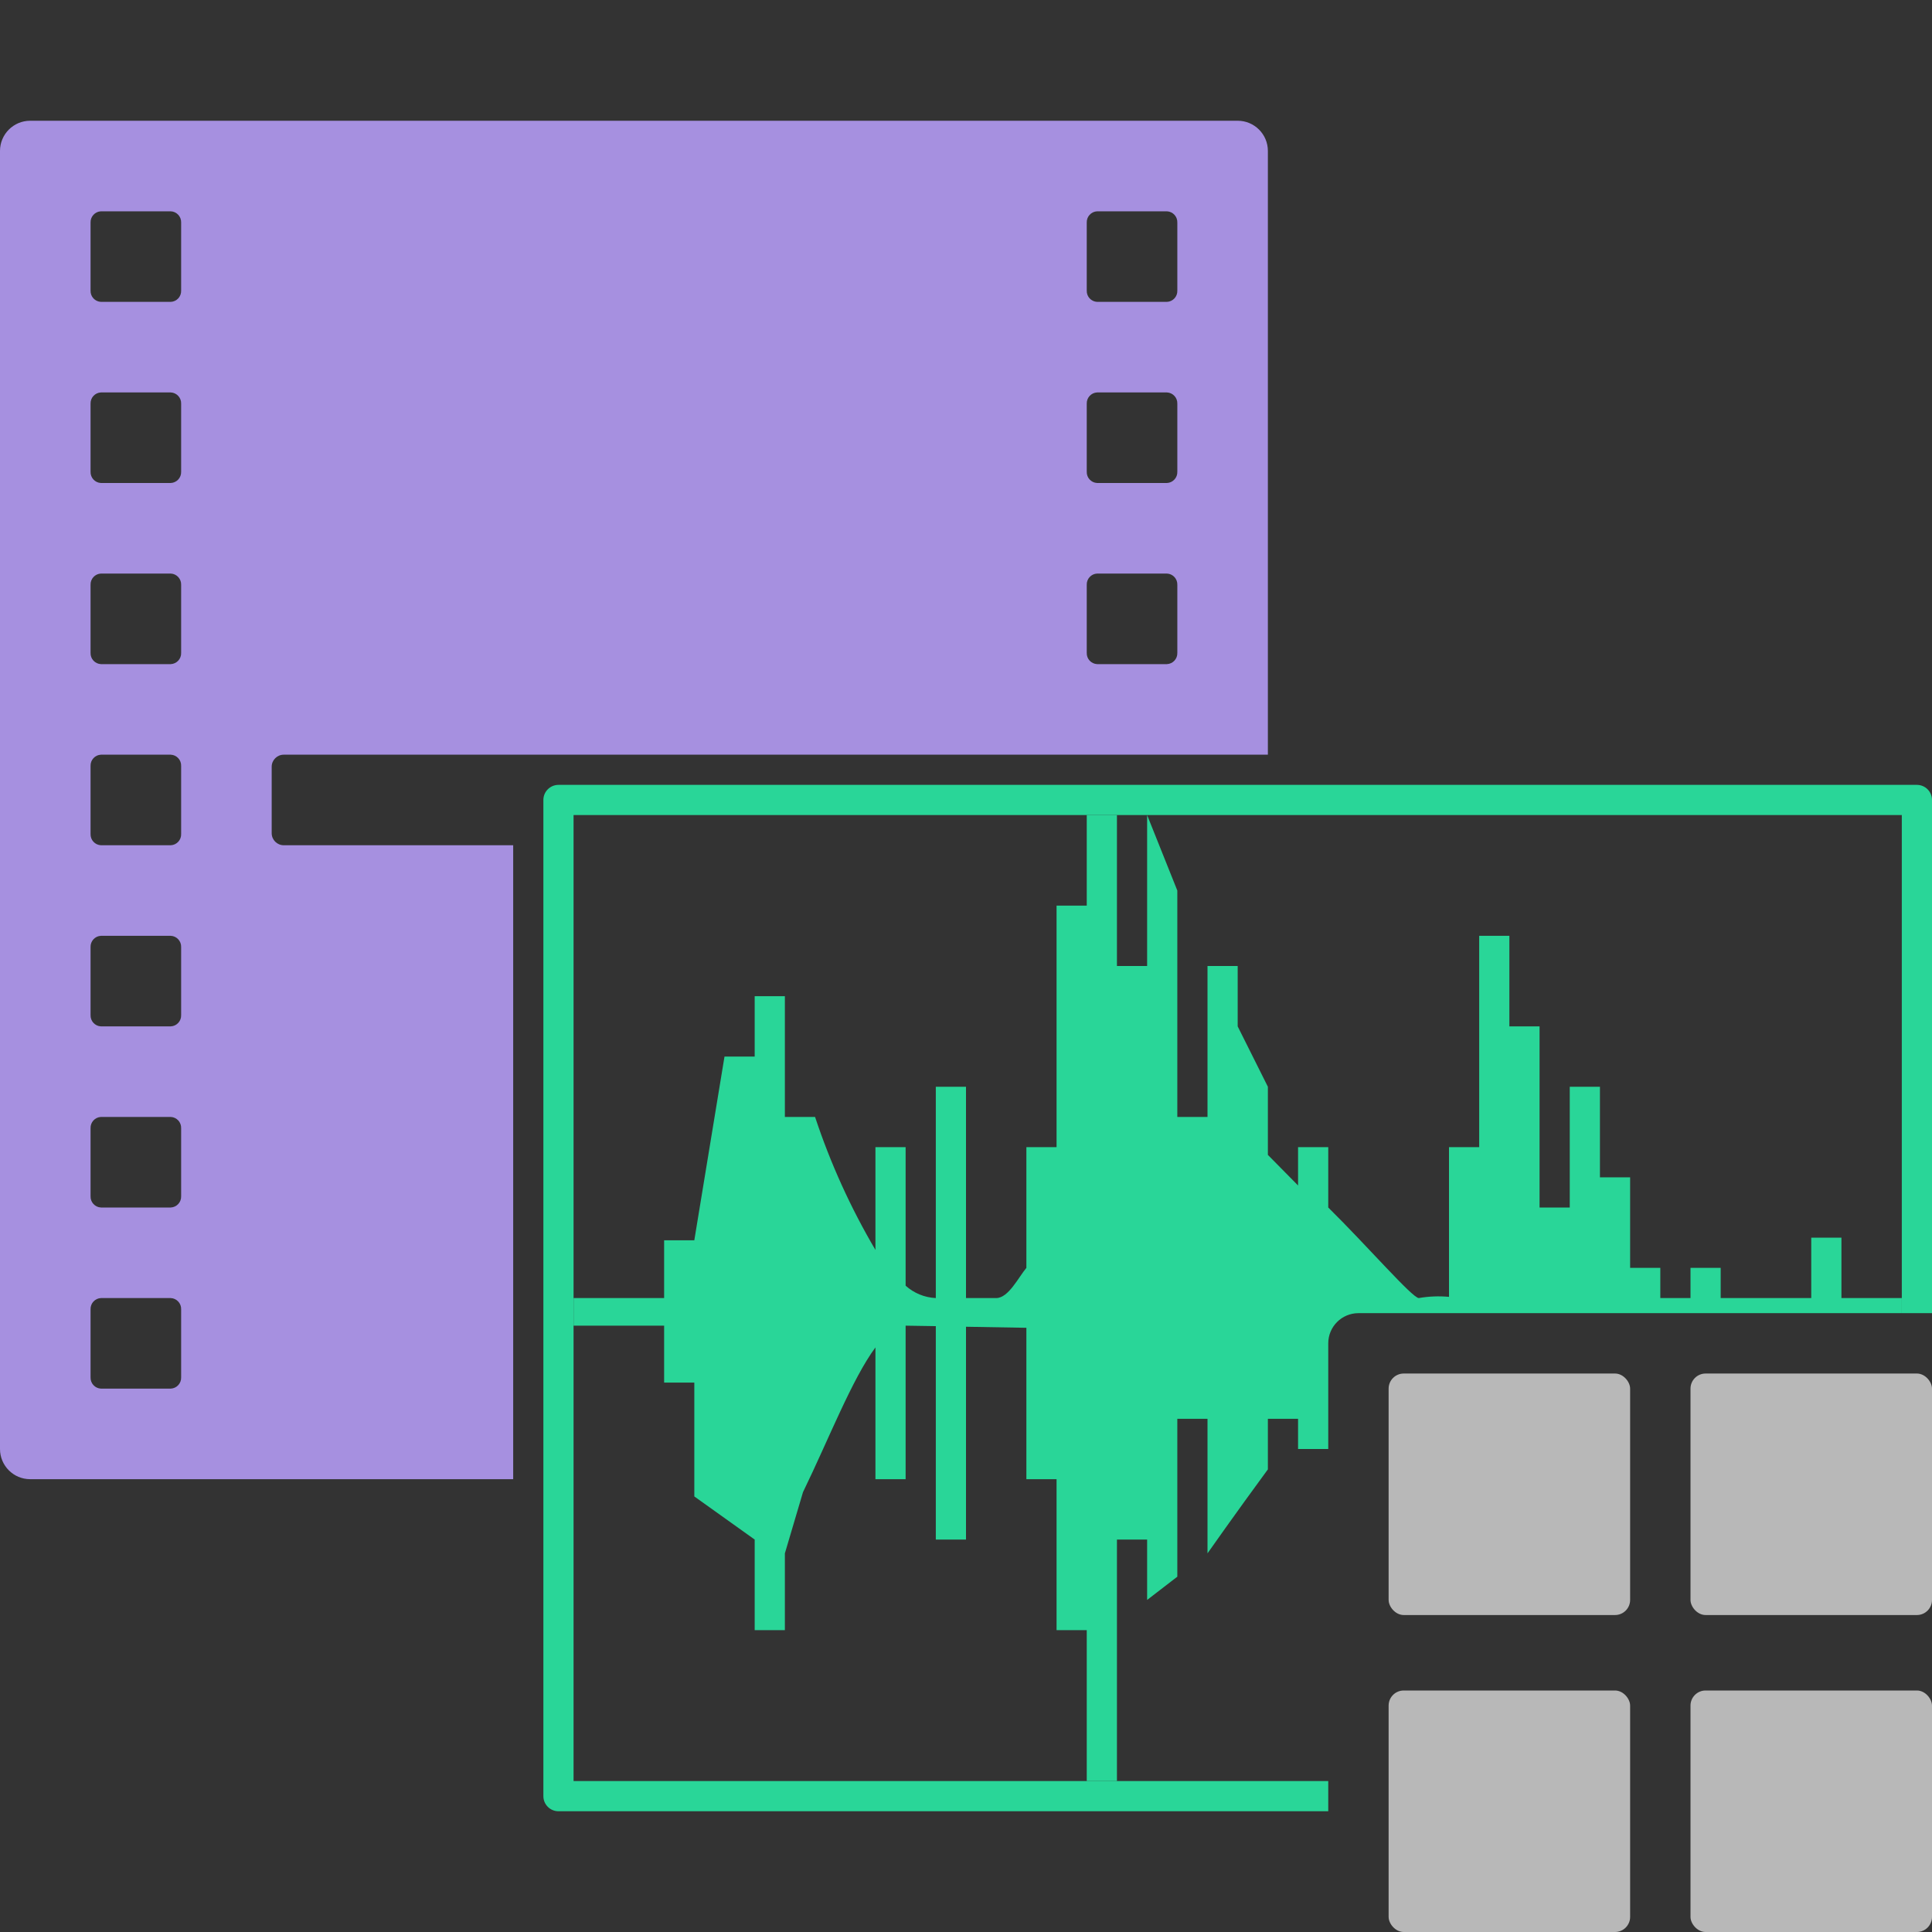 <?xml version="1.0" encoding="UTF-8"?>
<svg id="ICONS" xmlns="http://www.w3.org/2000/svg" width="128" height="128" viewBox="0 0 128 128">
  <rect x="0" y="0" width="128" height="128" fill="#333333" stroke="none"/>
  <defs>
    <style>
      .cls-1 {
        fill: #a690e0;
      }

      .cls-2 {
        fill: #29d698;
      }

      .fill {
        fill: #fff;
        opacity: .65;
      }
    </style>
  </defs>
  <path class="cls-1" d="M34,56h-15.2c-.442,0-.8-.358-.8-.8v-4.4c0-.442.358-.8.8-.8h65.2V10c0-1.105-.895-2-2-2H2c-1.105,0-2,.895-2,2v86c0,1.105.895,2,2,2h32v-42ZM72,14.75c-.016-.397.292-.733.689-.75h4.623c.397.017.705.353.689.75v4.5c.016.397-.292.733-.689.75h-4.623c-.397-.017-.705-.353-.689-.75v-4.5ZM72,26.75c-.016-.397.292-.733.689-.75h4.623c.397.017.705.353.689.75v4.5c.016.397-.292.733-.689.75h-4.623c-.397-.017-.705-.353-.689-.75v-4.5ZM72,38.75c-.016-.397.292-.733.689-.75h4.623c.397.017.705.353.689.75v4.5c.016.397-.292.733-.689.75h-4.623c-.397-.017-.705-.353-.689-.75v-4.5ZM6,14.75c-.016-.397.292-.733.689-.75h4.623c.397.017.705.353.689.75v4.5c.016.397-.292.733-.689.75h-4.623c-.397-.017-.705-.353-.689-.75v-4.5ZM6,26.75c-.016-.397.292-.733.689-.75h4.623c.397.017.705.353.689.75v4.5c.016.397-.292.733-.689.75h-4.623c-.397-.017-.705-.353-.689-.75v-4.5ZM6,38.75c-.016-.397.292-.733.689-.75h4.623c.397.017.705.353.689.75v4.5c.016.397-.292.733-.689.75h-4.623c-.397-.017-.705-.353-.689-.75v-4.5ZM6,50.75c-.016-.397.292-.733.689-.75h4.623c.397.017.705.353.689.75v4.5c.016.397-.292.733-.689.75h-4.623c-.397-.017-.705-.353-.689-.75v-4.5ZM6,62.75c-.016-.397.292-.733.689-.75h4.623c.397.017.705.353.689.75v4.5c.016.397-.292.733-.689.75h-4.623c-.397-.017-.705-.353-.689-.75v-4.5ZM6,74.75c-.016-.397.292-.733.689-.75h4.623c.397.017.705.353.689.75v4.5c.016.397-.292.733-.689.75h-4.623c-.397-.017-.705-.353-.689-.75v-4.5ZM6,86.75c-.016-.397.292-.733.689-.75h4.623c.397.017.705.353.689.75v4.5c.016.397-.292.733-.689.75h-4.623c-.397-.017-.705-.353-.689-.75v-4.5Z"/>
  <rect class="fill" x="112" y="112" width="16" height="16" rx="1" ry="1"/>
  <rect class="fill" x="92" y="112" width="16" height="16" rx="1" ry="1"/>
  <rect class="fill" x="112" y="91" width="16" height="16" rx="1" ry="1"/>
  <rect class="fill" x="92" y="91" width="16" height="16" rx="1" ry="1"/>
  <path class="cls-2" d="M88,118h-50V54h88v33h2v-34c0-.552-.448-1-1-1H37c-.552,0-1,.448-1,1v66c0,.552.448,1,1,1h51v-2Z"/>
  <path class="cls-2" d="M88,89c0-1.105.895-2,2-2h36v-1h-4v-4h-2v4h-6v-2h-2v2h-2v-2h-2v-6h-2v-6h-2v8h-2v-12h-2v-6h-2v14h-2v9.92c-.667-.062-1.34-.036-2,.08-.425,0-3.4-3.436-6-6v-4h-2v2.541l-2-2.027v-4.514l-2-4v-4h-2v10h-2v-15l-2-5v10h-2v-10h-2v6h-2v16h-2v8c-.531.637-1.188,2-2,2h-2v-14h-2v14c-.741-.034-1.448-.323-2-.82v-9.18h-2v6.81c-1.642-2.787-2.983-5.74-4-8.81h-2v-8h-2v4h-2l-2,12.171h-2v3.829h-6v1.829h6v3.771h2v7.543l4,2.857v6h2v-5.086l1.2-4.054c1.708-3.516,3.256-7.506,4.8-9.59v8.73h2v-10.171l2,.031v14.14h2v-14.1l4,.07v10.03h2v10h2v10h2v-16h2v4l2-1.54v-10.46h2v8.914s1.792-2.557,4-5.564v-3.35h2v2h2v-7Z"/>
</svg>